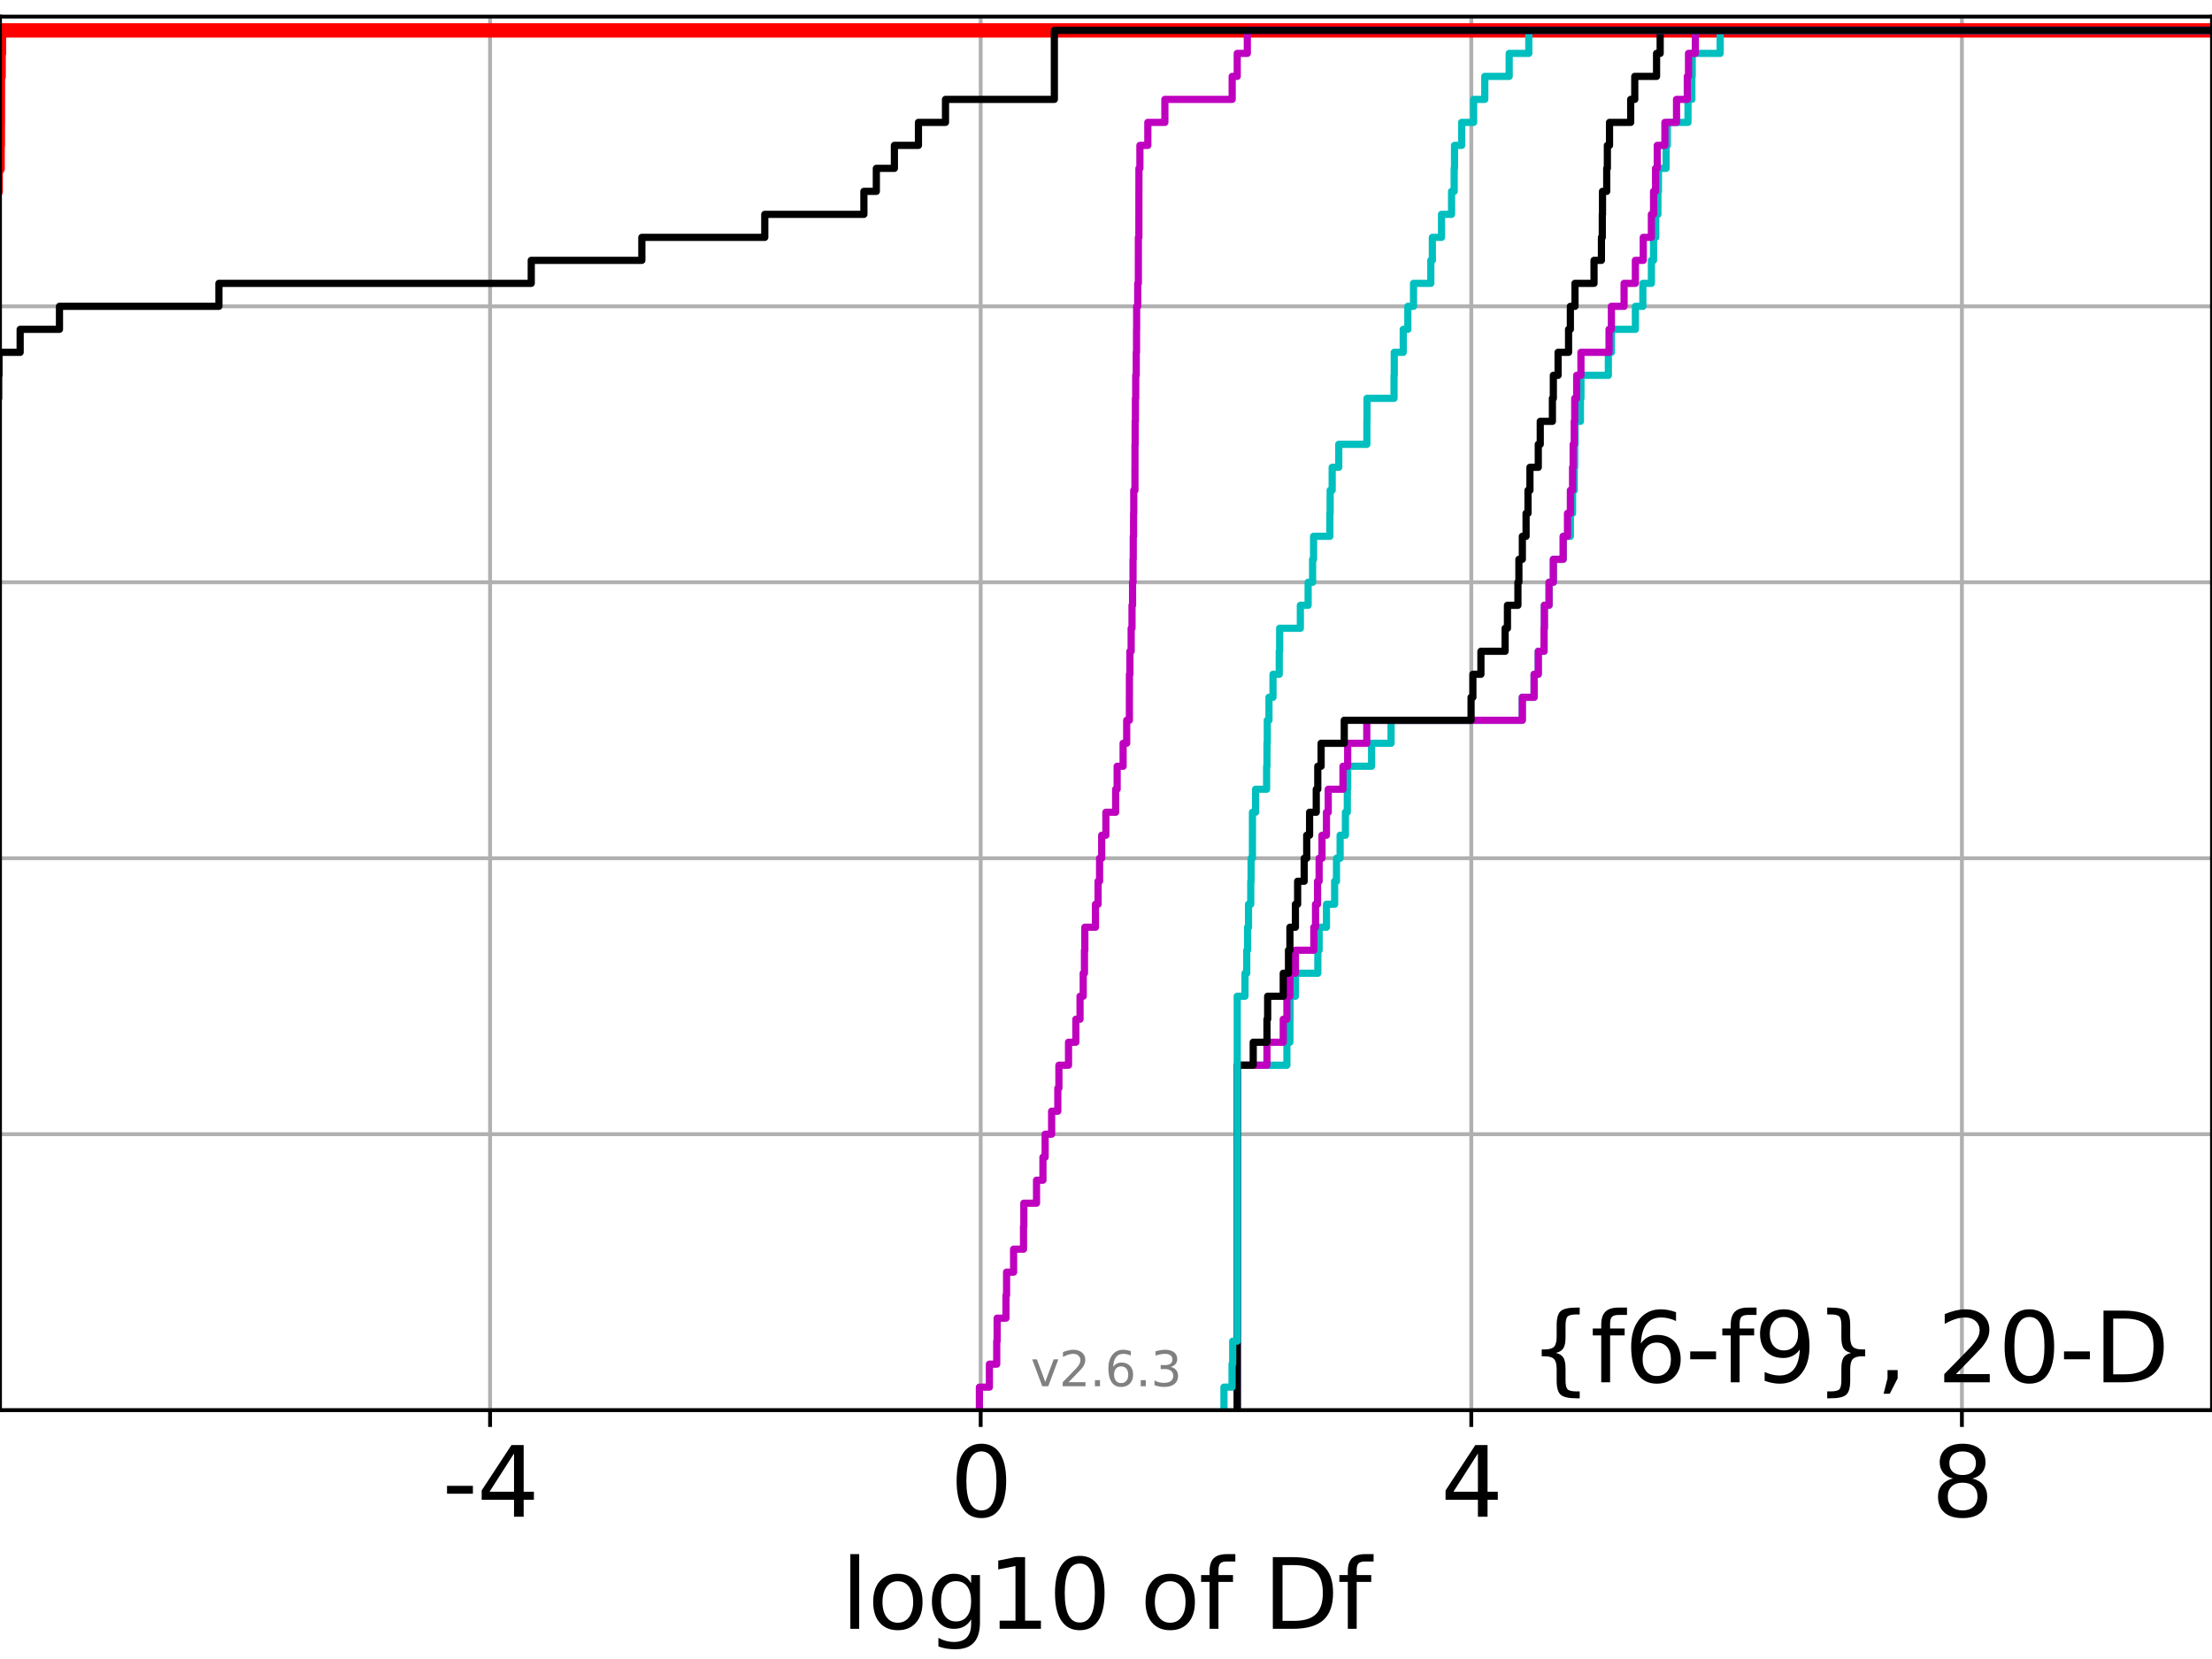 <?xml version="1.0" encoding="utf-8" standalone="no"?>
<!DOCTYPE svg PUBLIC "-//W3C//DTD SVG 1.1//EN"
  "http://www.w3.org/Graphics/SVG/1.1/DTD/svg11.dtd">
<svg xmlns:xlink="http://www.w3.org/1999/xlink" width="460.8pt" height="345.6pt" viewBox="0 0 460.8 345.6" xmlns="http://www.w3.org/2000/svg" version="1.1">
 <defs>
  <style type="text/css">*{stroke-linejoin: round; stroke-linecap: butt}</style>
 </defs>
 <g id="figure_1">
  <g id="patch_1">
   <path d="M 0 345.6 
L 460.8 345.6 
L 460.8 0 
L 0 0 
z
" style="fill: #ffffff"/>
  </g>
  <g id="axes_1">
   <g id="patch_2">
    <path d="M 0 293.76 
L 460.8 293.76 
L 460.8 3.456 
L 0 3.456 
z
" style="fill: #ffffff"/>
   </g>
   <g id="matplotlib.axis_1">
    <g id="xtick_1">
     <g id="line2d_1">
      <path d="M 102.092 293.76 
L 102.092 3.456 
" clip-path="url(#pab72a9583c)" style="fill: none; stroke: #b0b0b0; stroke-width: 0.8; stroke-linecap: square"/>
     </g>
     <g id="line2d_2">
      <defs>
       <path id="m5974cef665" d="M 0 0 
L 0 3.5 
" style="stroke: #000000; stroke-width: 0.8"/>
      </defs>
      <g>
       <use xlink:href="#m5974cef665" x="102.092" y="293.76" style="stroke: #000000; stroke-width: 0.8"/>
      </g>
     </g>
     <g id="text_1">
      <!-- -4 -->
      <g transform="translate(92.122 315.957)scale(0.2 -0.2)">
       <defs>
        <path id="DejaVuSans-2d" d="M 313 2009 
L 1997 2009 
L 1997 1497 
L 313 1497 
L 313 2009 
z
" transform="scale(0.016)"/>
        <path id="DejaVuSans-34" d="M 2419 4116 
L 825 1625 
L 2419 1625 
L 2419 4116 
z
M 2253 4666 
L 3047 4666 
L 3047 1625 
L 3713 1625 
L 3713 1100 
L 3047 1100 
L 3047 0 
L 2419 0 
L 2419 1100 
L 313 1100 
L 313 1709 
L 2253 4666 
z
" transform="scale(0.016)"/>
       </defs>
       <use xlink:href="#DejaVuSans-2d"/>
       <use xlink:href="#DejaVuSans-34" x="36.084"/>
      </g>
     </g>
    </g>
    <g id="xtick_2">
     <g id="line2d_3">
      <path d="M 204.295 293.76 
L 204.295 3.456 
" clip-path="url(#pab72a9583c)" style="fill: none; stroke: #b0b0b0; stroke-width: 0.8; stroke-linecap: square"/>
     </g>
     <g id="line2d_4">
      <g>
       <use xlink:href="#m5974cef665" x="204.295" y="293.76" style="stroke: #000000; stroke-width: 0.8"/>
      </g>
     </g>
     <g id="text_2">
      <!-- 0 -->
      <g transform="translate(197.932 315.957)scale(0.2 -0.2)">
       <defs>
        <path id="DejaVuSans-30" d="M 2034 4250 
Q 1547 4250 1301 3770 
Q 1056 3291 1056 2328 
Q 1056 1369 1301 889 
Q 1547 409 2034 409 
Q 2525 409 2770 889 
Q 3016 1369 3016 2328 
Q 3016 3291 2770 3770 
Q 2525 4250 2034 4250 
z
M 2034 4750 
Q 2819 4750 3233 4129 
Q 3647 3509 3647 2328 
Q 3647 1150 3233 529 
Q 2819 -91 2034 -91 
Q 1250 -91 836 529 
Q 422 1150 422 2328 
Q 422 3509 836 4129 
Q 1250 4750 2034 4750 
z
" transform="scale(0.016)"/>
       </defs>
       <use xlink:href="#DejaVuSans-30"/>
      </g>
     </g>
    </g>
    <g id="xtick_3">
     <g id="line2d_5">
      <path d="M 306.497 293.76 
L 306.497 3.456 
" clip-path="url(#pab72a9583c)" style="fill: none; stroke: #b0b0b0; stroke-width: 0.8; stroke-linecap: square"/>
     </g>
     <g id="line2d_6">
      <g>
       <use xlink:href="#m5974cef665" x="306.497" y="293.76" style="stroke: #000000; stroke-width: 0.8"/>
      </g>
     </g>
     <g id="text_3">
      <!-- 4 -->
      <g transform="translate(300.135 315.957)scale(0.2 -0.2)">
       <use xlink:href="#DejaVuSans-34"/>
      </g>
     </g>
    </g>
    <g id="xtick_4">
     <g id="line2d_7">
      <path d="M 408.7 293.76 
L 408.7 3.456 
" clip-path="url(#pab72a9583c)" style="fill: none; stroke: #b0b0b0; stroke-width: 0.8; stroke-linecap: square"/>
     </g>
     <g id="line2d_8">
      <g>
       <use xlink:href="#m5974cef665" x="408.7" y="293.76" style="stroke: #000000; stroke-width: 0.8"/>
      </g>
     </g>
     <g id="text_4">
      <!-- 8 -->
      <g transform="translate(402.338 315.957)scale(0.2 -0.2)">
       <defs>
        <path id="DejaVuSans-38" d="M 2034 2216 
Q 1584 2216 1326 1975 
Q 1069 1734 1069 1313 
Q 1069 891 1326 650 
Q 1584 409 2034 409 
Q 2484 409 2743 651 
Q 3003 894 3003 1313 
Q 3003 1734 2745 1975 
Q 2488 2216 2034 2216 
z
M 1403 2484 
Q 997 2584 770 2862 
Q 544 3141 544 3541 
Q 544 4100 942 4425 
Q 1341 4750 2034 4750 
Q 2731 4750 3128 4425 
Q 3525 4100 3525 3541 
Q 3525 3141 3298 2862 
Q 3072 2584 2669 2484 
Q 3125 2378 3379 2068 
Q 3634 1759 3634 1313 
Q 3634 634 3220 271 
Q 2806 -91 2034 -91 
Q 1263 -91 848 271 
Q 434 634 434 1313 
Q 434 1759 690 2068 
Q 947 2378 1403 2484 
z
M 1172 3481 
Q 1172 3119 1398 2916 
Q 1625 2713 2034 2713 
Q 2441 2713 2670 2916 
Q 2900 3119 2900 3481 
Q 2900 3844 2670 4047 
Q 2441 4250 2034 4250 
Q 1625 4250 1398 4047 
Q 1172 3844 1172 3481 
z
" transform="scale(0.016)"/>
       </defs>
       <use xlink:href="#DejaVuSans-38"/>
      </g>
     </g>
    </g>
    <g id="text_5">
     <!-- log10 of Df -->
     <g transform="translate(175.214 339.313)scale(0.2 -0.2)">
      <defs>
       <path id="DejaVuSans-6c" d="M 603 4863 
L 1178 4863 
L 1178 0 
L 603 0 
L 603 4863 
z
" transform="scale(0.016)"/>
       <path id="DejaVuSans-6f" d="M 1959 3097 
Q 1497 3097 1228 2736 
Q 959 2375 959 1747 
Q 959 1119 1226 758 
Q 1494 397 1959 397 
Q 2419 397 2687 759 
Q 2956 1122 2956 1747 
Q 2956 2369 2687 2733 
Q 2419 3097 1959 3097 
z
M 1959 3584 
Q 2709 3584 3137 3096 
Q 3566 2609 3566 1747 
Q 3566 888 3137 398 
Q 2709 -91 1959 -91 
Q 1206 -91 779 398 
Q 353 888 353 1747 
Q 353 2609 779 3096 
Q 1206 3584 1959 3584 
z
" transform="scale(0.016)"/>
       <path id="DejaVuSans-67" d="M 2906 1791 
Q 2906 2416 2648 2759 
Q 2391 3103 1925 3103 
Q 1463 3103 1205 2759 
Q 947 2416 947 1791 
Q 947 1169 1205 825 
Q 1463 481 1925 481 
Q 2391 481 2648 825 
Q 2906 1169 2906 1791 
z
M 3481 434 
Q 3481 -459 3084 -895 
Q 2688 -1331 1869 -1331 
Q 1566 -1331 1297 -1286 
Q 1028 -1241 775 -1147 
L 775 -588 
Q 1028 -725 1275 -790 
Q 1522 -856 1778 -856 
Q 2344 -856 2625 -561 
Q 2906 -266 2906 331 
L 2906 616 
Q 2728 306 2450 153 
Q 2172 0 1784 0 
Q 1141 0 747 490 
Q 353 981 353 1791 
Q 353 2603 747 3093 
Q 1141 3584 1784 3584 
Q 2172 3584 2450 3431 
Q 2728 3278 2906 2969 
L 2906 3500 
L 3481 3500 
L 3481 434 
z
" transform="scale(0.016)"/>
       <path id="DejaVuSans-31" d="M 794 531 
L 1825 531 
L 1825 4091 
L 703 3866 
L 703 4441 
L 1819 4666 
L 2450 4666 
L 2450 531 
L 3481 531 
L 3481 0 
L 794 0 
L 794 531 
z
" transform="scale(0.016)"/>
       <path id="DejaVuSans-20" transform="scale(0.016)"/>
       <path id="DejaVuSans-66" d="M 2375 4863 
L 2375 4384 
L 1825 4384 
Q 1516 4384 1395 4259 
Q 1275 4134 1275 3809 
L 1275 3500 
L 2222 3500 
L 2222 3053 
L 1275 3053 
L 1275 0 
L 697 0 
L 697 3053 
L 147 3053 
L 147 3500 
L 697 3500 
L 697 3744 
Q 697 4328 969 4595 
Q 1241 4863 1831 4863 
L 2375 4863 
z
" transform="scale(0.016)"/>
       <path id="DejaVuSans-44" d="M 1259 4147 
L 1259 519 
L 2022 519 
Q 2988 519 3436 956 
Q 3884 1394 3884 2338 
Q 3884 3275 3436 3711 
Q 2988 4147 2022 4147 
L 1259 4147 
z
M 628 4666 
L 1925 4666 
Q 3281 4666 3915 4102 
Q 4550 3538 4550 2338 
Q 4550 1131 3912 565 
Q 3275 0 1925 0 
L 628 0 
L 628 4666 
z
" transform="scale(0.016)"/>
      </defs>
      <use xlink:href="#DejaVuSans-6c"/>
      <use xlink:href="#DejaVuSans-6f" x="27.783"/>
      <use xlink:href="#DejaVuSans-67" x="88.965"/>
      <use xlink:href="#DejaVuSans-31" x="152.441"/>
      <use xlink:href="#DejaVuSans-30" x="216.064"/>
      <use xlink:href="#DejaVuSans-20" x="279.688"/>
      <use xlink:href="#DejaVuSans-6f" x="311.475"/>
      <use xlink:href="#DejaVuSans-66" x="372.656"/>
      <use xlink:href="#DejaVuSans-20" x="407.861"/>
      <use xlink:href="#DejaVuSans-44" x="439.648"/>
      <use xlink:href="#DejaVuSans-66" x="516.65"/>
     </g>
    </g>
   </g>
   <g id="matplotlib.axis_2">
    <g id="ytick_1">
     <g id="line2d_9">
      <path d="M 0 293.76 
L 460.8 293.76 
" clip-path="url(#pab72a9583c)" style="fill: none; stroke: #b0b0b0; stroke-width: 0.8; stroke-linecap: square"/>
     </g>
     <g id="line2d_10">
      <defs>
       <path id="m71af43d16c" d="M 0 0 
L -3.5 0 
" style="stroke: #000000; stroke-width: 0.8"/>
      </defs>
      <g>
       <use xlink:href="#m71af43d16c" x="0" y="293.76" style="stroke: #000000; stroke-width: 0.8"/>
      </g>
     </g>
    </g>
    <g id="ytick_2">
     <g id="line2d_11">
      <path d="M 0 236.274 
L 460.8 236.274 
" clip-path="url(#pab72a9583c)" style="fill: none; stroke: #b0b0b0; stroke-width: 0.8; stroke-linecap: square"/>
     </g>
     <g id="line2d_12">
      <g>
       <use xlink:href="#m71af43d16c" x="0" y="236.274" style="stroke: #000000; stroke-width: 0.8"/>
      </g>
     </g>
    </g>
    <g id="ytick_3">
     <g id="line2d_13">
      <path d="M 0 178.788 
L 460.8 178.788 
" clip-path="url(#pab72a9583c)" style="fill: none; stroke: #b0b0b0; stroke-width: 0.8; stroke-linecap: square"/>
     </g>
     <g id="line2d_14">
      <g>
       <use xlink:href="#m71af43d16c" x="0" y="178.788" style="stroke: #000000; stroke-width: 0.8"/>
      </g>
     </g>
    </g>
    <g id="ytick_4">
     <g id="line2d_15">
      <path d="M 0 121.302 
L 460.8 121.302 
" clip-path="url(#pab72a9583c)" style="fill: none; stroke: #b0b0b0; stroke-width: 0.8; stroke-linecap: square"/>
     </g>
     <g id="line2d_16">
      <g>
       <use xlink:href="#m71af43d16c" x="0" y="121.302" style="stroke: #000000; stroke-width: 0.8"/>
      </g>
     </g>
    </g>
    <g id="ytick_5">
     <g id="line2d_17">
      <path d="M 0 63.816 
L 460.8 63.816 
" clip-path="url(#pab72a9583c)" style="fill: none; stroke: #b0b0b0; stroke-width: 0.8; stroke-linecap: square"/>
     </g>
     <g id="line2d_18">
      <g>
       <use xlink:href="#m71af43d16c" x="0" y="63.816" style="stroke: #000000; stroke-width: 0.8"/>
      </g>
     </g>
    </g>
    <g id="ytick_6">
     <g id="line2d_19">
      <path d="M 0 6.33 
L 460.8 6.33 
" clip-path="url(#pab72a9583c)" style="fill: none; stroke: #b0b0b0; stroke-width: 0.8; stroke-linecap: square"/>
     </g>
     <g id="line2d_20">
      <g>
       <use xlink:href="#m71af43d16c" x="0" y="6.33" style="stroke: #000000; stroke-width: 0.8"/>
      </g>
     </g>
    </g>
   </g>
   <g id="line2d_21">
    <path d="M -1 39.864 
L -0.903 39.864 
L -0.903 35.073 
L -0.5 35.073 
L -0.5 30.283 
L -0.451 30.283 
L -0.451 25.492 
L -0.434 25.492 
L -0.434 20.702 
L -0.431 20.702 
L -0.431 15.911 
L -0.29 15.911 
L -0.29 11.121 
L -0.211 11.121 
L -0.211 6.33 
L -0.211 6.33 
L -0.211 6.33 
L 460.8 6.33 
" clip-path="url(#pab72a9583c)" style="fill: none; stroke: #ff0000; stroke-width: 3; stroke-linecap: square"/>
   </g>
   <g id="line2d_22">
    <path d="M 257.738 293.76 
L 257.738 288.97 
L 257.738 288.97 
L 257.738 284.179 
L 257.738 284.179 
L 257.738 279.389 
L 257.738 279.389 
L 257.738 274.598 
L 257.738 274.598 
L 257.738 269.808 
L 257.738 269.808 
L 257.738 265.017 
L 257.738 265.017 
L 257.738 260.227 
L 257.738 260.227 
L 257.738 255.436 
L 257.738 255.436 
L 257.738 250.646 
L 257.738 250.646 
L 257.738 245.855 
L 257.738 245.855 
L 257.738 241.065 
L 257.738 241.065 
L 257.738 236.274 
L 257.738 236.274 
L 257.738 231.484 
L 257.738 231.484 
L 257.738 226.693 
L 257.738 226.693 
L 257.738 221.903 
L 268.085 221.903 
L 268.085 217.112 
L 268.714 217.112 
L 268.714 212.322 
L 268.745 212.322 
L 268.745 207.531 
L 269.859 207.531 
L 269.859 202.741 
L 274.531 202.741 
L 274.531 197.95 
L 274.797 197.95 
L 274.797 193.16 
L 276.326 193.16 
L 276.326 188.369 
L 278.028 188.369 
L 278.028 183.579 
L 278.415 183.579 
L 278.415 178.788 
L 279.17 178.788 
L 279.17 173.998 
L 280.274 173.998 
L 280.274 169.207 
L 280.669 169.207 
L 280.669 164.417 
L 280.744 164.417 
L 280.744 159.626 
L 285.724 159.626 
L 285.724 154.836 
L 289.788 154.836 
L 289.788 150.045 
L 317.125 150.045 
L 317.125 145.255 
L 319.583 145.255 
L 319.583 140.464 
L 320.452 140.464 
L 320.452 135.674 
L 321.654 135.674 
L 321.654 130.883 
L 321.721 130.883 
L 321.721 126.093 
L 322.697 126.093 
L 322.697 121.302 
L 323.59 121.302 
L 323.59 116.512 
L 325.642 116.512 
L 325.642 111.721 
L 327.136 111.721 
L 327.136 106.931 
L 327.593 106.931 
L 327.593 102.14 
L 327.946 102.14 
L 327.946 97.35 
L 328.042 97.35 
L 328.042 92.559 
L 328.12 92.559 
L 328.12 87.769 
L 329.234 87.769 
L 329.234 82.978 
L 329.339 82.978 
L 329.339 78.188 
L 335.049 78.188 
L 335.049 73.397 
L 335.684 73.397 
L 335.684 68.607 
L 340.684 68.607 
L 340.684 63.816 
L 342.237 63.816 
L 342.237 59.026 
L 344.019 59.026 
L 344.019 54.235 
L 344.465 54.235 
L 344.465 49.445 
L 344.923 49.445 
L 344.923 44.654 
L 345.372 44.654 
L 345.372 39.864 
L 345.486 39.864 
L 345.486 35.073 
L 347.085 35.073 
L 347.085 30.283 
L 347.338 30.283 
L 347.338 25.492 
L 351.635 25.492 
L 351.635 20.702 
L 352.445 20.702 
L 352.445 15.911 
L 352.515 15.911 
L 352.515 11.121 
L 358.344 11.121 
L 358.344 6.33 
L 358.344 6.33 
L 358.344 6.33 
L 460.8 6.33 
" clip-path="url(#pab72a9583c)" style="fill: none; stroke: #00bfbf; stroke-width: 1.5; stroke-linecap: square"/>
   </g>
   <g id="line2d_23">
    <path d="M 257.738 293.76 
L 257.738 288.97 
L 257.738 288.97 
L 257.738 284.179 
L 257.738 284.179 
L 257.738 279.389 
L 257.738 279.389 
L 257.738 274.598 
L 257.738 274.598 
L 257.738 269.808 
L 257.738 269.808 
L 257.738 265.017 
L 257.738 265.017 
L 257.738 260.227 
L 257.738 260.227 
L 257.738 255.436 
L 257.738 255.436 
L 257.738 250.646 
L 257.738 250.646 
L 257.738 245.855 
L 257.738 245.855 
L 257.738 241.065 
L 257.738 241.065 
L 257.738 236.274 
L 257.738 236.274 
L 257.738 231.484 
L 257.738 231.484 
L 257.738 226.693 
L 257.738 226.693 
L 257.738 221.903 
L 263.934 221.903 
L 263.934 217.112 
L 267.322 217.112 
L 267.322 212.322 
L 268.085 212.322 
L 268.085 207.531 
L 268.714 207.531 
L 268.714 202.741 
L 269.859 202.741 
L 269.859 197.95 
L 273.697 197.95 
L 273.697 193.16 
L 274.049 193.16 
L 274.049 188.369 
L 274.471 188.369 
L 274.471 183.579 
L 274.797 183.579 
L 274.797 178.788 
L 275.396 178.788 
L 275.396 173.998 
L 276.326 173.998 
L 276.326 169.207 
L 276.698 169.207 
L 276.698 164.417 
L 279.765 164.417 
L 279.765 159.626 
L 280.744 159.626 
L 280.744 154.836 
L 284.724 154.836 
L 284.724 150.045 
L 317.125 150.045 
L 317.125 145.255 
L 319.583 145.255 
L 319.583 140.464 
L 320.452 140.464 
L 320.452 135.674 
L 321.654 135.674 
L 321.654 130.883 
L 321.721 130.883 
L 321.721 126.093 
L 322.697 126.093 
L 322.697 121.302 
L 323.59 121.302 
L 323.59 116.512 
L 325.642 116.512 
L 325.642 111.721 
L 326.537 111.721 
L 326.537 106.931 
L 327.136 106.931 
L 327.136 102.14 
L 327.593 102.14 
L 327.593 97.35 
L 327.716 97.35 
L 327.716 92.559 
L 327.946 92.559 
L 327.946 87.769 
L 328.042 87.769 
L 328.042 82.978 
L 328.45 82.978 
L 328.45 78.188 
L 329.339 78.188 
L 329.339 73.397 
L 335.193 73.397 
L 335.193 68.607 
L 335.684 68.607 
L 335.684 63.816 
L 338.323 63.816 
L 338.323 59.026 
L 340.678 59.026 
L 340.678 54.235 
L 342.321 54.235 
L 342.321 49.445 
L 344.012 49.445 
L 344.012 44.654 
L 344.465 44.654 
L 344.465 39.864 
L 344.882 39.864 
L 344.882 35.073 
L 345.239 35.073 
L 345.239 30.283 
L 346.826 30.283 
L 346.826 25.492 
L 349.25 25.492 
L 349.25 20.702 
L 351.497 20.702 
L 351.497 15.911 
L 351.747 15.911 
L 351.747 11.121 
L 353.171 11.121 
L 353.171 6.33 
L 353.171 6.33 
L 353.171 6.33 
L 460.8 6.33 
" clip-path="url(#pab72a9583c)" style="fill: none; stroke: #bf00bf; stroke-width: 1.5; stroke-linecap: square"/>
   </g>
   <g id="line2d_24">
    <path d="M 257.738 293.76 
L 257.738 288.97 
L 257.738 288.97 
L 257.738 284.179 
L 257.738 284.179 
L 257.738 279.389 
L 257.738 279.389 
L 257.738 274.598 
L 257.738 274.598 
L 257.738 269.808 
L 257.738 269.808 
L 257.738 265.017 
L 257.738 265.017 
L 257.738 260.227 
L 257.738 260.227 
L 257.738 255.436 
L 257.738 255.436 
L 257.738 250.646 
L 257.738 250.646 
L 257.738 245.855 
L 257.738 245.855 
L 257.738 241.065 
L 257.738 241.065 
L 257.738 236.274 
L 257.738 236.274 
L 257.738 231.484 
L 257.738 231.484 
L 257.738 226.693 
L 257.738 226.693 
L 257.738 221.903 
L 261.068 221.903 
L 261.068 217.112 
L 263.934 217.112 
L 263.934 212.322 
L 264.077 212.322 
L 264.077 207.531 
L 267.322 207.531 
L 267.322 202.741 
L 268.417 202.741 
L 268.417 197.95 
L 268.714 197.95 
L 268.714 193.16 
L 269.859 193.16 
L 269.859 188.369 
L 270.322 188.369 
L 270.322 183.579 
L 271.685 183.579 
L 271.685 178.788 
L 272.212 178.788 
L 272.212 173.998 
L 272.812 173.998 
L 272.812 169.207 
L 274.198 169.207 
L 274.198 164.417 
L 274.517 164.417 
L 274.517 159.626 
L 275.211 159.626 
L 275.211 154.836 
L 280.034 154.836 
L 280.034 150.045 
L 306.451 150.045 
L 306.451 145.255 
L 306.827 145.255 
L 306.827 140.464 
L 308.503 140.464 
L 308.503 135.674 
L 313.542 135.674 
L 313.542 130.883 
L 314.03 130.883 
L 314.03 126.093 
L 316.211 126.093 
L 316.211 121.302 
L 316.414 121.302 
L 316.414 116.512 
L 317.132 116.512 
L 317.132 111.721 
L 317.908 111.721 
L 317.908 106.931 
L 318.312 106.931 
L 318.312 102.14 
L 318.716 102.14 
L 318.716 97.35 
L 320.452 97.35 
L 320.452 92.559 
L 320.862 92.559 
L 320.862 87.769 
L 323.394 87.769 
L 323.394 82.978 
L 323.59 82.978 
L 323.59 78.188 
L 324.577 78.188 
L 324.577 73.397 
L 326.761 73.397 
L 326.761 68.607 
L 327.136 68.607 
L 327.136 63.816 
L 328.1 63.816 
L 328.1 59.026 
L 332.064 59.026 
L 332.064 54.235 
L 333.608 54.235 
L 333.608 49.445 
L 333.786 49.445 
L 333.786 44.654 
L 333.83 44.654 
L 333.83 39.864 
L 334.711 39.864 
L 334.711 35.073 
L 334.843 35.073 
L 334.843 30.283 
L 335.294 30.283 
L 335.294 25.492 
L 339.704 25.492 
L 339.704 20.702 
L 340.552 20.702 
L 340.552 15.911 
L 345.092 15.911 
L 345.092 11.121 
L 345.844 11.121 
L 345.844 6.33 
L 345.844 6.33 
L 345.844 6.33 
L 460.8 6.33 
" clip-path="url(#pab72a9583c)" style="fill: none; stroke: #000000; stroke-width: 1.5; stroke-linecap: square"/>
   </g>
   <g id="line2d_25">
    <path d="M 254.971 293.76 
L 254.971 288.97 
L 256.656 288.97 
L 256.656 284.179 
L 256.793 284.179 
L 256.793 279.389 
L 257.738 279.389 
L 257.738 274.598 
L 257.738 274.598 
L 257.738 269.808 
L 257.738 269.808 
L 257.738 265.017 
L 257.738 265.017 
L 257.738 260.227 
L 257.738 260.227 
L 257.738 255.436 
L 257.738 255.436 
L 257.738 250.646 
L 257.738 250.646 
L 257.738 245.855 
L 257.738 245.855 
L 257.738 241.065 
L 257.738 241.065 
L 257.738 236.274 
L 257.738 236.274 
L 257.738 231.484 
L 257.738 231.484 
L 257.738 226.693 
L 257.738 226.693 
L 257.738 221.903 
L 257.738 221.903 
L 257.738 217.112 
L 257.738 217.112 
L 257.738 212.322 
L 257.738 212.322 
L 257.738 207.531 
L 259.355 207.531 
L 259.355 202.741 
L 259.722 202.741 
L 259.722 197.95 
L 259.889 197.95 
L 259.889 193.16 
L 260.09 193.16 
L 260.09 188.369 
L 260.554 188.369 
L 260.554 183.579 
L 260.624 183.579 
L 260.624 178.788 
L 260.904 178.788 
L 260.904 173.998 
L 260.909 173.998 
L 260.909 169.207 
L 261.558 169.207 
L 261.558 164.417 
L 263.862 164.417 
L 263.862 159.626 
L 263.934 159.626 
L 263.934 154.836 
L 264 154.836 
L 264 150.045 
L 264.351 150.045 
L 264.351 145.255 
L 265.187 145.255 
L 265.187 140.464 
L 266.49 140.464 
L 266.49 135.674 
L 266.571 135.674 
L 266.571 130.883 
L 270.886 130.883 
L 270.886 126.093 
L 272.508 126.093 
L 272.508 121.302 
L 273.44 121.302 
L 273.44 116.512 
L 273.638 116.512 
L 273.638 111.721 
L 277.036 111.721 
L 277.036 106.931 
L 277.094 106.931 
L 277.094 102.14 
L 277.516 102.14 
L 277.516 97.35 
L 278.889 97.35 
L 278.889 92.559 
L 284.745 92.559 
L 284.745 87.769 
L 284.773 87.769 
L 284.773 82.978 
L 290.401 82.978 
L 290.401 78.188 
L 290.447 78.188 
L 290.447 73.397 
L 292.318 73.397 
L 292.318 68.607 
L 293.279 68.607 
L 293.279 63.816 
L 294.461 63.816 
L 294.461 59.026 
L 298.066 59.026 
L 298.066 54.235 
L 298.385 54.235 
L 298.385 49.445 
L 300.293 49.445 
L 300.293 44.654 
L 302.388 44.654 
L 302.388 39.864 
L 302.928 39.864 
L 302.928 35.073 
L 303 35.073 
L 303 30.283 
L 304.493 30.283 
L 304.493 25.492 
L 306.981 25.492 
L 306.981 20.702 
L 309.309 20.702 
L 309.309 15.911 
L 314.39 15.911 
L 314.39 11.121 
L 318.481 11.121 
L 318.481 6.33 
L 318.481 6.33 
L 318.481 6.33 
L 460.8 6.33 
" clip-path="url(#pab72a9583c)" style="fill: none; stroke: #00bfbf; stroke-width: 1.5; stroke-linecap: square"/>
   </g>
   <g id="line2d_26">
    <path d="M 204.026 293.76 
L 204.026 288.97 
L 206.11 288.97 
L 206.11 284.179 
L 207.638 284.179 
L 207.638 279.389 
L 207.722 279.389 
L 207.722 274.598 
L 209.564 274.598 
L 209.564 269.808 
L 209.688 269.808 
L 209.688 265.017 
L 211.15 265.017 
L 211.15 260.227 
L 213.216 260.227 
L 213.216 255.436 
L 213.285 255.436 
L 213.285 250.646 
L 215.929 250.646 
L 215.929 245.855 
L 217.264 245.855 
L 217.264 241.065 
L 217.724 241.065 
L 217.724 236.274 
L 219.072 236.274 
L 219.072 231.484 
L 220.361 231.484 
L 220.361 226.693 
L 220.588 226.693 
L 220.588 221.903 
L 222.594 221.903 
L 222.594 217.112 
L 224.119 217.112 
L 224.119 212.322 
L 224.99 212.322 
L 224.99 207.531 
L 225.654 207.531 
L 225.654 202.741 
L 225.915 202.741 
L 225.915 197.95 
L 225.992 197.95 
L 225.992 193.16 
L 228.21 193.16 
L 228.21 188.369 
L 228.748 188.369 
L 228.748 183.579 
L 229.063 183.579 
L 229.063 178.788 
L 229.499 178.788 
L 229.499 173.998 
L 230.375 173.998 
L 230.375 169.207 
L 232.411 169.207 
L 232.411 164.417 
L 232.721 164.417 
L 232.721 159.626 
L 233.965 159.626 
L 233.965 154.836 
L 234.711 154.836 
L 234.711 150.045 
L 235.274 150.045 
L 235.274 145.255 
L 235.277 145.255 
L 235.277 140.464 
L 235.382 140.464 
L 235.382 135.674 
L 235.64 135.674 
L 235.64 130.883 
L 235.819 130.883 
L 235.819 126.093 
L 235.933 126.093 
L 235.933 121.302 
L 236.03 121.302 
L 236.03 116.512 
L 236.077 116.512 
L 236.077 111.721 
L 236.142 111.721 
L 236.142 106.931 
L 236.181 106.931 
L 236.181 102.14 
L 236.43 102.14 
L 236.43 97.35 
L 236.437 97.35 
L 236.437 92.559 
L 236.473 92.559 
L 236.473 87.769 
L 236.528 87.769 
L 236.528 82.978 
L 236.594 82.978 
L 236.594 78.188 
L 236.702 78.188 
L 236.702 73.397 
L 236.762 73.397 
L 236.762 68.607 
L 236.785 68.607 
L 236.785 63.816 
L 237.01 63.816 
L 237.01 59.026 
L 237.139 59.026 
L 237.139 54.235 
L 237.145 54.235 
L 237.145 49.445 
L 237.25 49.445 
L 237.25 44.654 
L 237.254 44.654 
L 237.254 39.864 
L 237.26 39.864 
L 237.26 35.073 
L 237.464 35.073 
L 237.464 30.283 
L 239.115 30.283 
L 239.115 25.492 
L 242.663 25.492 
L 242.663 20.702 
L 256.684 20.702 
L 256.684 15.911 
L 257.738 15.911 
L 257.738 11.121 
L 259.841 11.121 
L 259.841 6.33 
L 259.841 6.33 
L 259.841 6.33 
L 460.8 6.33 
" clip-path="url(#pab72a9583c)" style="fill: none; stroke: #bf00bf; stroke-width: 1.5; stroke-linecap: square"/>
   </g>
   <g id="line2d_27">
    <path d="M -1 102.14 
L -0.903 102.14 
L -0.903 97.35 
L -0.5 97.35 
L -0.5 92.559 
L -0.451 92.559 
L -0.451 87.769 
L -0.431 87.769 
L -0.431 82.978 
L -0.29 82.978 
L -0.29 78.188 
L -0.211 78.188 
L -0.211 73.397 
L 4.198 73.397 
L 4.198 68.607 
L 12.388 68.607 
L 12.388 63.816 
L 45.603 63.816 
L 45.603 59.026 
L 110.669 59.026 
L 110.669 54.235 
L 133.707 54.235 
L 133.707 49.445 
L 159.316 49.445 
L 159.316 44.654 
L 179.965 44.654 
L 179.965 39.864 
L 182.557 39.864 
L 182.557 35.073 
L 186.318 35.073 
L 186.318 30.283 
L 191.329 30.283 
L 191.329 25.492 
L 196.965 25.492 
L 196.965 20.702 
L 219.641 20.702 
L 219.641 15.911 
L 219.641 15.911 
L 219.641 11.121 
L 219.641 11.121 
L 219.641 6.33 
L 219.641 6.33 
L 219.641 6.33 
L 460.8 6.33 
" clip-path="url(#pab72a9583c)" style="fill: none; stroke: #000000; stroke-width: 1.5; stroke-linecap: square"/>
   </g>
   <g id="patch_3">
    <path d="M 0 293.76 
L 0 3.456 
" style="fill: none; stroke: #000000; stroke-width: 0.8; stroke-linejoin: miter; stroke-linecap: square"/>
   </g>
   <g id="patch_4">
    <path d="M 460.8 293.76 
L 460.8 3.456 
" style="fill: none; stroke: #000000; stroke-width: 0.8; stroke-linejoin: miter; stroke-linecap: square"/>
   </g>
   <g id="patch_5">
    <path d="M 0 293.76 
L 460.8 293.76 
" style="fill: none; stroke: #000000; stroke-width: 0.8; stroke-linejoin: miter; stroke-linecap: square"/>
   </g>
   <g id="patch_6">
    <path d="M 0 3.456 
L 460.8 3.456 
" style="fill: none; stroke: #000000; stroke-width: 0.8; stroke-linejoin: miter; stroke-linecap: square"/>
   </g>
   <g id="text_6">
    <!-- {f6-f9}, 20-D -->
    <g transform="translate(318.609 287.954)scale(0.2 -0.2)">
     <defs>
      <path id="DejaVuSans-7b" d="M 3272 -594 
L 3272 -1044 
L 3078 -1044 
Q 2300 -1044 2036 -812 
Q 1772 -581 1772 109 
L 1772 856 
Q 1772 1328 1603 1509 
Q 1434 1691 991 1691 
L 800 1691 
L 800 2138 
L 991 2138 
Q 1438 2138 1605 2317 
Q 1772 2497 1772 2963 
L 1772 3713 
Q 1772 4403 2036 4633 
Q 2300 4863 3078 4863 
L 3272 4863 
L 3272 4416 
L 3059 4416 
Q 2619 4416 2484 4278 
Q 2350 4141 2350 3700 
L 2350 2925 
Q 2350 2434 2208 2212 
Q 2066 1991 1722 1913 
Q 2069 1828 2209 1606 
Q 2350 1384 2350 897 
L 2350 122 
Q 2350 -319 2484 -456 
Q 2619 -594 3059 -594 
L 3272 -594 
z
" transform="scale(0.016)"/>
      <path id="DejaVuSans-36" d="M 2113 2584 
Q 1688 2584 1439 2293 
Q 1191 2003 1191 1497 
Q 1191 994 1439 701 
Q 1688 409 2113 409 
Q 2538 409 2786 701 
Q 3034 994 3034 1497 
Q 3034 2003 2786 2293 
Q 2538 2584 2113 2584 
z
M 3366 4563 
L 3366 3988 
Q 3128 4100 2886 4159 
Q 2644 4219 2406 4219 
Q 1781 4219 1451 3797 
Q 1122 3375 1075 2522 
Q 1259 2794 1537 2939 
Q 1816 3084 2150 3084 
Q 2853 3084 3261 2657 
Q 3669 2231 3669 1497 
Q 3669 778 3244 343 
Q 2819 -91 2113 -91 
Q 1303 -91 875 529 
Q 447 1150 447 2328 
Q 447 3434 972 4092 
Q 1497 4750 2381 4750 
Q 2619 4750 2861 4703 
Q 3103 4656 3366 4563 
z
" transform="scale(0.016)"/>
      <path id="DejaVuSans-39" d="M 703 97 
L 703 672 
Q 941 559 1184 500 
Q 1428 441 1663 441 
Q 2288 441 2617 861 
Q 2947 1281 2994 2138 
Q 2813 1869 2534 1725 
Q 2256 1581 1919 1581 
Q 1219 1581 811 2004 
Q 403 2428 403 3163 
Q 403 3881 828 4315 
Q 1253 4750 1959 4750 
Q 2769 4750 3195 4129 
Q 3622 3509 3622 2328 
Q 3622 1225 3098 567 
Q 2575 -91 1691 -91 
Q 1453 -91 1209 -44 
Q 966 3 703 97 
z
M 1959 2075 
Q 2384 2075 2632 2365 
Q 2881 2656 2881 3163 
Q 2881 3666 2632 3958 
Q 2384 4250 1959 4250 
Q 1534 4250 1286 3958 
Q 1038 3666 1038 3163 
Q 1038 2656 1286 2365 
Q 1534 2075 1959 2075 
z
" transform="scale(0.016)"/>
      <path id="DejaVuSans-7d" d="M 800 -594 
L 1019 -594 
Q 1456 -594 1589 -459 
Q 1722 -325 1722 122 
L 1722 897 
Q 1722 1384 1862 1606 
Q 2003 1828 2350 1913 
Q 2003 1991 1862 2212 
Q 1722 2434 1722 2925 
L 1722 3700 
Q 1722 4144 1589 4280 
Q 1456 4416 1019 4416 
L 800 4416 
L 800 4863 
L 997 4863 
Q 1775 4863 2036 4633 
Q 2297 4403 2297 3713 
L 2297 2963 
Q 2297 2497 2465 2317 
Q 2634 2138 3078 2138 
L 3272 2138 
L 3272 1691 
L 3078 1691 
Q 2634 1691 2465 1509 
Q 2297 1328 2297 856 
L 2297 109 
Q 2297 -581 2036 -812 
Q 1775 -1044 997 -1044 
L 800 -1044 
L 800 -594 
z
" transform="scale(0.016)"/>
      <path id="DejaVuSans-2c" d="M 750 794 
L 1409 794 
L 1409 256 
L 897 -744 
L 494 -744 
L 750 256 
L 750 794 
z
" transform="scale(0.016)"/>
      <path id="DejaVuSans-32" d="M 1228 531 
L 3431 531 
L 3431 0 
L 469 0 
L 469 531 
Q 828 903 1448 1529 
Q 2069 2156 2228 2338 
Q 2531 2678 2651 2914 
Q 2772 3150 2772 3378 
Q 2772 3750 2511 3984 
Q 2250 4219 1831 4219 
Q 1534 4219 1204 4116 
Q 875 4013 500 3803 
L 500 4441 
Q 881 4594 1212 4672 
Q 1544 4750 1819 4750 
Q 2544 4750 2975 4387 
Q 3406 4025 3406 3419 
Q 3406 3131 3298 2873 
Q 3191 2616 2906 2266 
Q 2828 2175 2409 1742 
Q 1991 1309 1228 531 
z
" transform="scale(0.016)"/>
     </defs>
     <use xlink:href="#DejaVuSans-7b"/>
     <use xlink:href="#DejaVuSans-66" x="63.623"/>
     <use xlink:href="#DejaVuSans-36" x="98.828"/>
     <use xlink:href="#DejaVuSans-2d" x="162.451"/>
     <use xlink:href="#DejaVuSans-66" x="198.535"/>
     <use xlink:href="#DejaVuSans-39" x="233.74"/>
     <use xlink:href="#DejaVuSans-7d" x="297.363"/>
     <use xlink:href="#DejaVuSans-2c" x="360.986"/>
     <use xlink:href="#DejaVuSans-20" x="392.773"/>
     <use xlink:href="#DejaVuSans-32" x="424.561"/>
     <use xlink:href="#DejaVuSans-30" x="488.184"/>
     <use xlink:href="#DejaVuSans-2d" x="551.807"/>
     <use xlink:href="#DejaVuSans-44" x="587.891"/>
    </g>
   </g>
   <g id="text_7">
    <!-- v2.6.3 -->
    <g style="fill: #808080" transform="translate(214.719 288.777)scale(0.1 -0.1)">
     <defs>
      <path id="DejaVuSans-76" d="M 191 3500 
L 800 3500 
L 1894 563 
L 2988 3500 
L 3597 3500 
L 2284 0 
L 1503 0 
L 191 3500 
z
" transform="scale(0.016)"/>
      <path id="DejaVuSans-2e" d="M 684 794 
L 1344 794 
L 1344 0 
L 684 0 
L 684 794 
z
" transform="scale(0.016)"/>
      <path id="DejaVuSans-33" d="M 2597 2516 
Q 3050 2419 3304 2112 
Q 3559 1806 3559 1356 
Q 3559 666 3084 287 
Q 2609 -91 1734 -91 
Q 1441 -91 1130 -33 
Q 819 25 488 141 
L 488 750 
Q 750 597 1062 519 
Q 1375 441 1716 441 
Q 2309 441 2620 675 
Q 2931 909 2931 1356 
Q 2931 1769 2642 2001 
Q 2353 2234 1838 2234 
L 1294 2234 
L 1294 2753 
L 1863 2753 
Q 2328 2753 2575 2939 
Q 2822 3125 2822 3475 
Q 2822 3834 2567 4026 
Q 2313 4219 1838 4219 
Q 1578 4219 1281 4162 
Q 984 4106 628 3988 
L 628 4550 
Q 988 4650 1302 4700 
Q 1616 4750 1894 4750 
Q 2613 4750 3031 4423 
Q 3450 4097 3450 3541 
Q 3450 3153 3228 2886 
Q 3006 2619 2597 2516 
z
" transform="scale(0.016)"/>
     </defs>
     <use xlink:href="#DejaVuSans-76"/>
     <use xlink:href="#DejaVuSans-32" x="59.18"/>
     <use xlink:href="#DejaVuSans-2e" x="122.803"/>
     <use xlink:href="#DejaVuSans-36" x="154.59"/>
     <use xlink:href="#DejaVuSans-2e" x="218.213"/>
     <use xlink:href="#DejaVuSans-33" x="250"/>
    </g>
   </g>
  </g>
 </g>
 <defs>
  <clipPath id="pab72a9583c">
   <rect x="0" y="3.456" width="460.8" height="290.304"/>
  </clipPath>
 </defs>
</svg>
